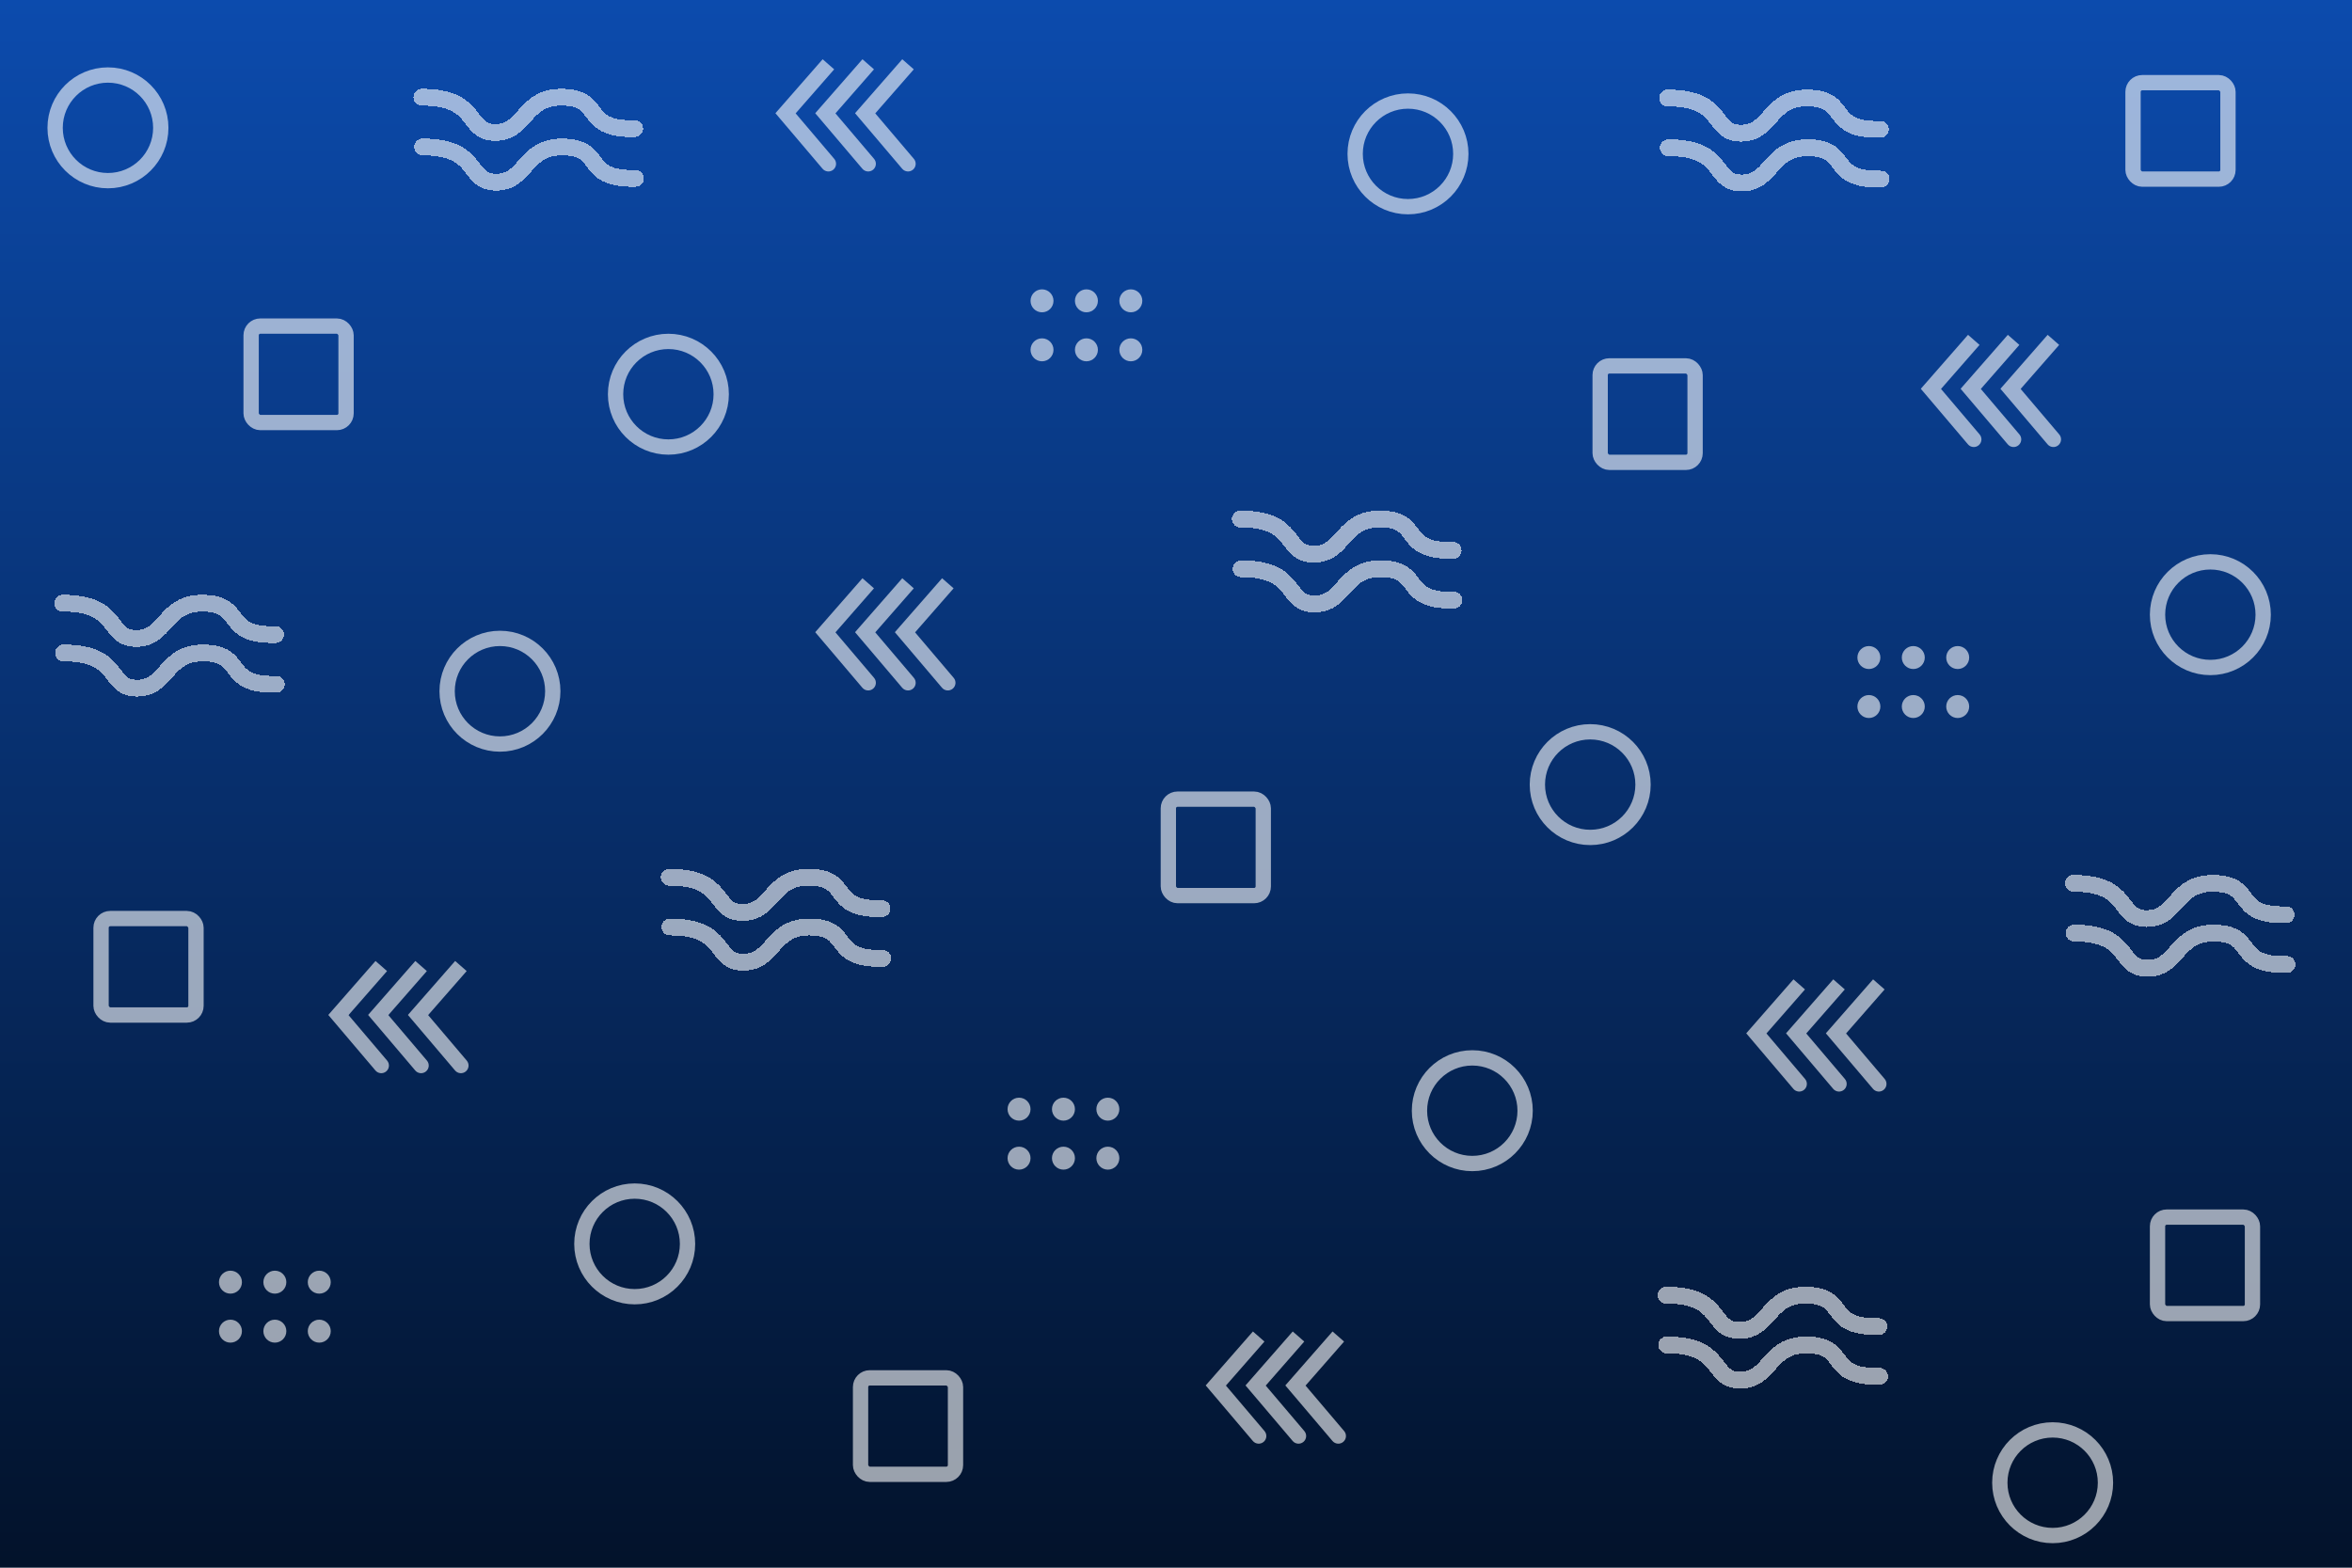 <svg width="1536" height="1024" viewBox="0 0 1536 1024" fill="none" xmlns="http://www.w3.org/2000/svg">
<rect width="1536" height="1024" fill="url(#paint0_linear_567_65)"/>
<circle cx="70.5" cy="83.5" r="34.5" stroke="white" stroke-opacity="0.6" stroke-width="10"/>
<circle cx="919.5" cy="100.5" r="34.5" stroke="white" stroke-opacity="0.6" stroke-width="10"/>
<circle cx="326.5" cy="451.5" r="34.5" stroke="white" stroke-opacity="0.6" stroke-width="10"/>
<circle cx="1038.5" cy="512.5" r="34.5" stroke="white" stroke-opacity="0.6" stroke-width="10"/>
<circle cx="1443.5" cy="401.5" r="34.5" stroke="white" stroke-opacity="0.6" stroke-width="10"/>
<circle cx="961.5" cy="725.5" r="34.5" stroke="white" stroke-opacity="0.6" stroke-width="10"/>
<circle cx="414.5" cy="812.5" r="34.5" stroke="white" stroke-opacity="0.6" stroke-width="10"/>
<circle cx="1340.5" cy="968.5" r="34.5" stroke="white" stroke-opacity="0.6" stroke-width="10"/>
<circle cx="436.5" cy="257.5" r="34.5" stroke="white" stroke-opacity="0.6" stroke-width="10"/>
<circle cx="680.5" cy="196.5" r="7.5" fill="white" fill-opacity="0.6"/>
<circle cx="709.5" cy="196.5" r="7.5" fill="white" fill-opacity="0.6"/>
<circle cx="738.5" cy="196.5" r="7.5" fill="white" fill-opacity="0.6"/>
<circle cx="680.5" cy="228.5" r="7.5" fill="white" fill-opacity="0.6"/>
<circle cx="709.5" cy="228.5" r="7.5" fill="white" fill-opacity="0.6"/>
<circle cx="738.5" cy="228.5" r="7.5" fill="white" fill-opacity="0.6"/>
<circle cx="1220.5" cy="429.5" r="7.5" fill="white" fill-opacity="0.6"/>
<circle cx="1249.5" cy="429.5" r="7.5" fill="white" fill-opacity="0.6"/>
<circle cx="1278.5" cy="429.5" r="7.5" fill="white" fill-opacity="0.6"/>
<circle cx="1220.5" cy="461.5" r="7.5" fill="white" fill-opacity="0.6"/>
<circle cx="1249.5" cy="461.5" r="7.5" fill="white" fill-opacity="0.6"/>
<circle cx="1278.5" cy="461.5" r="7.5" fill="white" fill-opacity="0.6"/>
<circle cx="665.5" cy="724.5" r="7.5" fill="white" fill-opacity="0.6"/>
<circle cx="694.5" cy="724.5" r="7.5" fill="white" fill-opacity="0.6"/>
<circle cx="723.5" cy="724.5" r="7.5" fill="white" fill-opacity="0.6"/>
<circle cx="665.5" cy="756.5" r="7.5" fill="white" fill-opacity="0.6"/>
<circle cx="694.5" cy="756.5" r="7.5" fill="white" fill-opacity="0.6"/>
<circle cx="723.5" cy="756.5" r="7.5" fill="white" fill-opacity="0.6"/>
<circle cx="150.5" cy="837.5" r="7.5" fill="white" fill-opacity="0.6"/>
<circle cx="179.5" cy="837.5" r="7.5" fill="white" fill-opacity="0.6"/>
<circle cx="208.5" cy="837.5" r="7.5" fill="white" fill-opacity="0.6"/>
<circle cx="150.5" cy="869.5" r="7.5" fill="white" fill-opacity="0.6"/>
<circle cx="179.5" cy="869.5" r="7.5" fill="white" fill-opacity="0.6"/>
<circle cx="208.5" cy="869.5" r="7.5" fill="white" fill-opacity="0.6"/>
<rect x="164" y="213" width="62" height="63" rx="6" stroke="white" stroke-opacity="0.6" stroke-width="10"/>
<rect x="1393" y="54" width="62" height="63" rx="6" stroke="white" stroke-opacity="0.6" stroke-width="10"/>
<rect x="66" y="600" width="62" height="63" rx="6" stroke="white" stroke-opacity="0.6" stroke-width="10"/>
<rect x="763" y="522" width="62" height="63" rx="6" stroke="white" stroke-opacity="0.6" stroke-width="10"/>
<rect x="1409" y="795" width="62" height="63" rx="6" stroke="white" stroke-opacity="0.6" stroke-width="10"/>
<rect x="562" y="900" width="62" height="63" rx="6" stroke="white" stroke-opacity="0.6" stroke-width="10"/>
<rect x="1045" y="239" width="62" height="63" rx="6" stroke="white" stroke-opacity="0.6" stroke-width="10"/>
<path d="M513 74L509.237 70.707L506.4 73.95L509.187 77.235L513 74ZM537.187 110.235C538.974 112.34 542.129 112.599 544.235 110.813C546.34 109.026 546.599 105.871 544.813 103.765L537.187 110.235ZM537.237 38.708L509.237 70.707L516.763 77.293L544.763 45.292L537.237 38.708ZM509.187 77.235L537.187 110.235L544.813 103.765L516.813 70.765L509.187 77.235Z" fill="white" fill-opacity="0.6"/>
<path d="M539 74L535.237 70.707L532.4 73.95L535.187 77.235L539 74ZM563.187 110.235C564.974 112.34 568.129 112.599 570.235 110.813C572.34 109.026 572.599 105.871 570.813 103.765L563.187 110.235ZM563.237 38.708L535.237 70.707L542.763 77.293L570.763 45.292L563.237 38.708ZM535.187 77.235L563.187 110.235L570.813 103.765L542.813 70.765L535.187 77.235Z" fill="white" fill-opacity="0.6"/>
<path d="M565 74L561.237 70.707L558.4 73.95L561.187 77.235L565 74ZM589.187 110.235C590.974 112.34 594.129 112.599 596.235 110.813C598.34 109.026 598.599 105.871 596.813 103.765L589.187 110.235ZM589.237 38.708L561.237 70.707L568.763 77.293L596.763 45.292L589.237 38.708ZM561.187 77.235L589.187 110.235L596.813 103.765L568.813 70.765L561.187 77.235Z" fill="white" fill-opacity="0.6"/>
<path d="M539 413L535.237 409.707L532.4 412.95L535.187 416.235L539 413ZM563.187 449.235C564.974 451.34 568.129 451.599 570.235 449.813C572.34 448.026 572.599 444.871 570.813 442.765L563.187 449.235ZM563.237 377.707L535.237 409.707L542.763 416.293L570.763 384.293L563.237 377.707ZM535.187 416.235L563.187 449.235L570.813 442.765L542.813 409.765L535.187 416.235Z" fill="white" fill-opacity="0.6"/>
<path d="M565 413L561.237 409.707L558.4 412.95L561.187 416.235L565 413ZM589.187 449.235C590.974 451.34 594.129 451.599 596.235 449.813C598.34 448.026 598.599 444.871 596.813 442.765L589.187 449.235ZM589.237 377.707L561.237 409.707L568.763 416.293L596.763 384.293L589.237 377.707ZM561.187 416.235L589.187 449.235L596.813 442.765L568.813 409.765L561.187 416.235Z" fill="white" fill-opacity="0.6"/>
<path d="M591 413L587.237 409.707L584.4 412.95L587.187 416.235L591 413ZM615.187 449.235C616.974 451.34 620.129 451.599 622.235 449.813C624.34 448.026 624.599 444.871 622.813 442.765L615.187 449.235ZM615.237 377.707L587.237 409.707L594.763 416.293L622.763 384.293L615.237 377.707ZM587.187 416.235L615.187 449.235L622.813 442.765L594.813 409.765L587.187 416.235Z" fill="white" fill-opacity="0.6"/>
<path d="M221 663L217.237 659.707L214.4 662.95L217.187 666.235L221 663ZM245.187 699.235C246.974 701.34 250.129 701.599 252.235 699.813C254.34 698.026 254.599 694.871 252.813 692.765L245.187 699.235ZM245.237 627.707L217.237 659.707L224.763 666.293L252.763 634.293L245.237 627.707ZM217.187 666.235L245.187 699.235L252.813 692.765L224.813 659.765L217.187 666.235Z" fill="white" fill-opacity="0.6"/>
<path d="M247 663L243.237 659.707L240.4 662.95L243.187 666.235L247 663ZM271.187 699.235C272.974 701.34 276.129 701.599 278.235 699.813C280.34 698.026 280.599 694.871 278.813 692.765L271.187 699.235ZM271.237 627.707L243.237 659.707L250.763 666.293L278.763 634.293L271.237 627.707ZM243.187 666.235L271.187 699.235L278.813 692.765L250.813 659.765L243.187 666.235Z" fill="white" fill-opacity="0.6"/>
<path d="M273 663L269.237 659.707L266.4 662.95L269.187 666.235L273 663ZM297.187 699.235C298.974 701.34 302.129 701.599 304.235 699.813C306.34 698.026 306.599 694.871 304.813 692.765L297.187 699.235ZM297.237 627.707L269.237 659.707L276.763 666.293L304.763 634.293L297.237 627.707ZM269.187 666.235L297.187 699.235L304.813 692.765L276.813 659.765L269.187 666.235Z" fill="white" fill-opacity="0.6"/>
<path d="M1261 254L1257.24 250.707L1254.4 253.95L1257.19 257.235L1261 254ZM1285.19 290.235C1286.97 292.34 1290.13 292.599 1292.23 290.813C1294.34 289.026 1294.6 285.871 1292.81 283.765L1285.19 290.235ZM1285.24 218.707L1257.24 250.707L1264.76 257.293L1292.76 225.293L1285.24 218.707ZM1257.19 257.235L1285.19 290.235L1292.81 283.765L1264.81 250.765L1257.19 257.235Z" fill="white" fill-opacity="0.6"/>
<path d="M1287 254L1283.24 250.707L1280.4 253.95L1283.19 257.235L1287 254ZM1311.19 290.235C1312.97 292.34 1316.13 292.599 1318.23 290.813C1320.34 289.026 1320.6 285.871 1318.81 283.765L1311.19 290.235ZM1311.24 218.707L1283.24 250.707L1290.76 257.293L1318.76 225.293L1311.24 218.707ZM1283.19 257.235L1311.19 290.235L1318.81 283.765L1290.81 250.765L1283.19 257.235Z" fill="white" fill-opacity="0.6"/>
<path d="M1313 254L1309.24 250.707L1306.4 253.95L1309.19 257.235L1313 254ZM1337.19 290.235C1338.97 292.34 1342.13 292.599 1344.23 290.813C1346.34 289.026 1346.6 285.871 1344.81 283.765L1337.19 290.235ZM1337.24 218.707L1309.24 250.707L1316.76 257.293L1344.76 225.293L1337.24 218.707ZM1309.19 257.235L1337.19 290.235L1344.81 283.765L1316.81 250.765L1309.19 257.235Z" fill="white" fill-opacity="0.6"/>
<path d="M1147 675L1143.24 671.707L1140.4 674.95L1143.19 678.235L1147 675ZM1171.19 711.235C1172.97 713.34 1176.13 713.599 1178.23 711.813C1180.34 710.026 1180.6 706.871 1178.81 704.765L1171.19 711.235ZM1171.24 639.707L1143.24 671.707L1150.76 678.293L1178.76 646.293L1171.24 639.707ZM1143.19 678.235L1171.19 711.235L1178.81 704.765L1150.81 671.765L1143.19 678.235Z" fill="white" fill-opacity="0.6"/>
<path d="M1173 675L1169.24 671.707L1166.4 674.95L1169.19 678.235L1173 675ZM1197.19 711.235C1198.97 713.34 1202.13 713.599 1204.23 711.813C1206.34 710.026 1206.6 706.871 1204.81 704.765L1197.19 711.235ZM1197.24 639.707L1169.24 671.707L1176.76 678.293L1204.76 646.293L1197.24 639.707ZM1169.19 678.235L1197.19 711.235L1204.81 704.765L1176.81 671.765L1169.19 678.235Z" fill="white" fill-opacity="0.6"/>
<path d="M1199 675L1195.24 671.707L1192.4 674.95L1195.19 678.235L1199 675ZM1223.19 711.235C1224.97 713.34 1228.13 713.599 1230.23 711.813C1232.34 710.026 1232.6 706.871 1230.81 704.765L1223.19 711.235ZM1223.24 639.707L1195.24 671.707L1202.76 678.293L1230.76 646.293L1223.24 639.707ZM1195.19 678.235L1223.19 711.235L1230.81 704.765L1202.81 671.765L1195.19 678.235Z" fill="white" fill-opacity="0.6"/>
<path d="M794 905L790.237 901.707L787.4 904.95L790.187 908.235L794 905ZM818.187 941.235C819.974 943.34 823.129 943.599 825.235 941.813C827.34 940.026 827.599 936.871 825.813 934.765L818.187 941.235ZM818.237 869.707L790.237 901.707L797.763 908.293L825.763 876.293L818.237 869.707ZM790.187 908.235L818.187 941.235L825.813 934.765L797.813 901.765L790.187 908.235Z" fill="white" fill-opacity="0.6"/>
<path d="M820 905L816.237 901.707L813.4 904.95L816.187 908.235L820 905ZM844.187 941.235C845.974 943.34 849.129 943.599 851.235 941.813C853.34 940.026 853.599 936.871 851.813 934.765L844.187 941.235ZM844.237 869.707L816.237 901.707L823.763 908.293L851.763 876.293L844.237 869.707ZM816.187 908.235L844.187 941.235L851.813 934.765L823.813 901.765L816.187 908.235Z" fill="white" fill-opacity="0.6"/>
<path d="M846 905L842.237 901.707L839.4 904.95L842.187 908.235L846 905ZM870.187 941.235C871.974 943.34 875.129 943.599 877.235 941.813C879.34 940.026 879.599 936.871 877.813 934.765L870.187 941.235ZM870.237 869.707L842.237 901.707L849.763 908.293L877.763 876.293L870.237 869.707ZM842.187 908.235L870.187 941.235L877.813 934.765L849.813 901.765L842.187 908.235Z" fill="white" fill-opacity="0.6"/>
<g filter="url(#filter0_d_567_65)">
<path d="M275.5 59.5C313.5 59.5 303.677 82.5 323.5 82.5C343.323 82.5 341.7 59.5 366.5 59.5C395 59.5 378.9 80.8 414.5 80" stroke="white" stroke-opacity="0.6" stroke-width="11" stroke-linecap="round" shape-rendering="crispEdges"/>
</g>
<g filter="url(#filter1_d_567_65)">
<path d="M276 92C314 92 304.177 115 324 115C343.823 115 342.2 92 367 92C395.5 92 379.4 113.3 415 112.5" stroke="white" stroke-opacity="0.6" stroke-width="11" stroke-linecap="round" shape-rendering="crispEdges"/>
</g>
<g filter="url(#filter2_d_567_65)">
<path d="M1089 60C1127 60 1117.18 83 1137 83C1156.82 83 1155.2 60 1180 60C1208.5 60 1192.4 81.3 1228 80.5" stroke="white" stroke-opacity="0.6" stroke-width="11" stroke-linecap="round" shape-rendering="crispEdges"/>
</g>
<g filter="url(#filter3_d_567_65)">
<path d="M1089.5 92.5C1127.5 92.5 1117.68 115.5 1137.5 115.5C1157.32 115.5 1155.7 92.5 1180.5 92.5C1209 92.5 1192.9 113.8 1228.5 113" stroke="white" stroke-opacity="0.6" stroke-width="11" stroke-linecap="round" shape-rendering="crispEdges"/>
</g>
<g filter="url(#filter4_d_567_65)">
<path d="M810 335C848 335 838.177 358 858 358C877.823 358 876.2 335 901 335C929.5 335 913.4 356.3 949 355.5" stroke="white" stroke-opacity="0.6" stroke-width="11" stroke-linecap="round" shape-rendering="crispEdges"/>
</g>
<g filter="url(#filter5_d_567_65)">
<path d="M810.5 367.5C848.5 367.5 838.677 390.5 858.5 390.5C878.323 390.5 876.7 367.5 901.5 367.5C930 367.5 913.9 388.8 949.5 388" stroke="white" stroke-opacity="0.6" stroke-width="11" stroke-linecap="round" shape-rendering="crispEdges"/>
</g>
<g filter="url(#filter6_d_567_65)">
<path d="M41 390C79 390 69.177 413 89 413C108.823 413 107.2 390 132 390C160.5 390 144.4 411.3 180 410.5" stroke="white" stroke-opacity="0.6" stroke-width="11" stroke-linecap="round" shape-rendering="crispEdges"/>
</g>
<g filter="url(#filter7_d_567_65)">
<path d="M41.5 422.5C79.5 422.5 69.677 445.5 89.5 445.5C109.323 445.5 107.7 422.5 132.5 422.5C161 422.5 144.9 443.8 180.5 443" stroke="white" stroke-opacity="0.6" stroke-width="11" stroke-linecap="round" shape-rendering="crispEdges"/>
</g>
<g filter="url(#filter8_d_567_65)">
<path d="M437 569C475 569 465.177 592 485 592C504.823 592 503.2 569 528 569C556.5 569 540.4 590.3 576 589.5" stroke="white" stroke-opacity="0.6" stroke-width="11" stroke-linecap="round" shape-rendering="crispEdges"/>
</g>
<g filter="url(#filter9_d_567_65)">
<path d="M437.5 601.5C475.5 601.5 465.677 624.5 485.5 624.5C505.323 624.5 503.7 601.5 528.5 601.5C557 601.5 540.9 622.8 576.5 622" stroke="white" stroke-opacity="0.6" stroke-width="11" stroke-linecap="round" shape-rendering="crispEdges"/>
</g>
<g filter="url(#filter10_d_567_65)">
<path d="M1354 573C1392 573 1382.18 596 1402 596C1421.82 596 1420.2 573 1445 573C1473.5 573 1457.4 594.3 1493 593.5" stroke="white" stroke-opacity="0.6" stroke-width="11" stroke-linecap="round" shape-rendering="crispEdges"/>
</g>
<g filter="url(#filter11_d_567_65)">
<path d="M1354.5 605.5C1392.5 605.5 1382.68 628.5 1402.5 628.5C1422.32 628.5 1420.7 605.5 1445.5 605.5C1474 605.5 1457.9 626.8 1493.5 626" stroke="white" stroke-opacity="0.6" stroke-width="11" stroke-linecap="round" shape-rendering="crispEdges"/>
</g>
<g filter="url(#filter12_d_567_65)">
<path d="M1088 842C1126 842 1116.18 865 1136 865C1155.82 865 1154.2 842 1179 842C1207.5 842 1191.4 863.3 1227 862.5" stroke="white" stroke-opacity="0.6" stroke-width="11" stroke-linecap="round" shape-rendering="crispEdges"/>
</g>
<g filter="url(#filter13_d_567_65)">
<path d="M1088.5 874.5C1126.5 874.5 1116.68 897.5 1136.5 897.5C1156.32 897.5 1154.7 874.5 1179.5 874.5C1208 874.5 1191.9 895.8 1227.5 895" stroke="white" stroke-opacity="0.6" stroke-width="11" stroke-linecap="round" shape-rendering="crispEdges"/>
</g>
<defs>
<filter id="filter0_d_567_65" x="266" y="54" width="158" height="42" filterUnits="userSpaceOnUse" color-interpolation-filters="sRGB">
<feFlood flood-opacity="0" result="BackgroundImageFix"/>
<feColorMatrix in="SourceAlpha" type="matrix" values="0 0 0 0 0 0 0 0 0 0 0 0 0 0 0 0 0 0 127 0" result="hardAlpha"/>
<feOffset dy="4"/>
<feGaussianBlur stdDeviation="2"/>
<feComposite in2="hardAlpha" operator="out"/>
<feColorMatrix type="matrix" values="0 0 0 0 0 0 0 0 0 0 0 0 0 0 0 0 0 0 0.25 0"/>
<feBlend mode="normal" in2="BackgroundImageFix" result="effect1_dropShadow_567_65"/>
<feBlend mode="normal" in="SourceGraphic" in2="effect1_dropShadow_567_65" result="shape"/>
</filter>
<filter id="filter1_d_567_65" x="266.5" y="86.5" width="158" height="42" filterUnits="userSpaceOnUse" color-interpolation-filters="sRGB">
<feFlood flood-opacity="0" result="BackgroundImageFix"/>
<feColorMatrix in="SourceAlpha" type="matrix" values="0 0 0 0 0 0 0 0 0 0 0 0 0 0 0 0 0 0 127 0" result="hardAlpha"/>
<feOffset dy="4"/>
<feGaussianBlur stdDeviation="2"/>
<feComposite in2="hardAlpha" operator="out"/>
<feColorMatrix type="matrix" values="0 0 0 0 0 0 0 0 0 0 0 0 0 0 0 0 0 0 0.25 0"/>
<feBlend mode="normal" in2="BackgroundImageFix" result="effect1_dropShadow_567_65"/>
<feBlend mode="normal" in="SourceGraphic" in2="effect1_dropShadow_567_65" result="shape"/>
</filter>
<filter id="filter2_d_567_65" x="1079.5" y="54.5" width="158" height="42" filterUnits="userSpaceOnUse" color-interpolation-filters="sRGB">
<feFlood flood-opacity="0" result="BackgroundImageFix"/>
<feColorMatrix in="SourceAlpha" type="matrix" values="0 0 0 0 0 0 0 0 0 0 0 0 0 0 0 0 0 0 127 0" result="hardAlpha"/>
<feOffset dy="4"/>
<feGaussianBlur stdDeviation="2"/>
<feComposite in2="hardAlpha" operator="out"/>
<feColorMatrix type="matrix" values="0 0 0 0 0 0 0 0 0 0 0 0 0 0 0 0 0 0 0.25 0"/>
<feBlend mode="normal" in2="BackgroundImageFix" result="effect1_dropShadow_567_65"/>
<feBlend mode="normal" in="SourceGraphic" in2="effect1_dropShadow_567_65" result="shape"/>
</filter>
<filter id="filter3_d_567_65" x="1080" y="87" width="158" height="42" filterUnits="userSpaceOnUse" color-interpolation-filters="sRGB">
<feFlood flood-opacity="0" result="BackgroundImageFix"/>
<feColorMatrix in="SourceAlpha" type="matrix" values="0 0 0 0 0 0 0 0 0 0 0 0 0 0 0 0 0 0 127 0" result="hardAlpha"/>
<feOffset dy="4"/>
<feGaussianBlur stdDeviation="2"/>
<feComposite in2="hardAlpha" operator="out"/>
<feColorMatrix type="matrix" values="0 0 0 0 0 0 0 0 0 0 0 0 0 0 0 0 0 0 0.25 0"/>
<feBlend mode="normal" in2="BackgroundImageFix" result="effect1_dropShadow_567_65"/>
<feBlend mode="normal" in="SourceGraphic" in2="effect1_dropShadow_567_65" result="shape"/>
</filter>
<filter id="filter4_d_567_65" x="800.5" y="329.5" width="158" height="42" filterUnits="userSpaceOnUse" color-interpolation-filters="sRGB">
<feFlood flood-opacity="0" result="BackgroundImageFix"/>
<feColorMatrix in="SourceAlpha" type="matrix" values="0 0 0 0 0 0 0 0 0 0 0 0 0 0 0 0 0 0 127 0" result="hardAlpha"/>
<feOffset dy="4"/>
<feGaussianBlur stdDeviation="2"/>
<feComposite in2="hardAlpha" operator="out"/>
<feColorMatrix type="matrix" values="0 0 0 0 0 0 0 0 0 0 0 0 0 0 0 0 0 0 0.25 0"/>
<feBlend mode="normal" in2="BackgroundImageFix" result="effect1_dropShadow_567_65"/>
<feBlend mode="normal" in="SourceGraphic" in2="effect1_dropShadow_567_65" result="shape"/>
</filter>
<filter id="filter5_d_567_65" x="801" y="362" width="158" height="42" filterUnits="userSpaceOnUse" color-interpolation-filters="sRGB">
<feFlood flood-opacity="0" result="BackgroundImageFix"/>
<feColorMatrix in="SourceAlpha" type="matrix" values="0 0 0 0 0 0 0 0 0 0 0 0 0 0 0 0 0 0 127 0" result="hardAlpha"/>
<feOffset dy="4"/>
<feGaussianBlur stdDeviation="2"/>
<feComposite in2="hardAlpha" operator="out"/>
<feColorMatrix type="matrix" values="0 0 0 0 0 0 0 0 0 0 0 0 0 0 0 0 0 0 0.25 0"/>
<feBlend mode="normal" in2="BackgroundImageFix" result="effect1_dropShadow_567_65"/>
<feBlend mode="normal" in="SourceGraphic" in2="effect1_dropShadow_567_65" result="shape"/>
</filter>
<filter id="filter6_d_567_65" x="31.5" y="384.5" width="158" height="42" filterUnits="userSpaceOnUse" color-interpolation-filters="sRGB">
<feFlood flood-opacity="0" result="BackgroundImageFix"/>
<feColorMatrix in="SourceAlpha" type="matrix" values="0 0 0 0 0 0 0 0 0 0 0 0 0 0 0 0 0 0 127 0" result="hardAlpha"/>
<feOffset dy="4"/>
<feGaussianBlur stdDeviation="2"/>
<feComposite in2="hardAlpha" operator="out"/>
<feColorMatrix type="matrix" values="0 0 0 0 0 0 0 0 0 0 0 0 0 0 0 0 0 0 0.25 0"/>
<feBlend mode="normal" in2="BackgroundImageFix" result="effect1_dropShadow_567_65"/>
<feBlend mode="normal" in="SourceGraphic" in2="effect1_dropShadow_567_65" result="shape"/>
</filter>
<filter id="filter7_d_567_65" x="32" y="417" width="158" height="42" filterUnits="userSpaceOnUse" color-interpolation-filters="sRGB">
<feFlood flood-opacity="0" result="BackgroundImageFix"/>
<feColorMatrix in="SourceAlpha" type="matrix" values="0 0 0 0 0 0 0 0 0 0 0 0 0 0 0 0 0 0 127 0" result="hardAlpha"/>
<feOffset dy="4"/>
<feGaussianBlur stdDeviation="2"/>
<feComposite in2="hardAlpha" operator="out"/>
<feColorMatrix type="matrix" values="0 0 0 0 0 0 0 0 0 0 0 0 0 0 0 0 0 0 0.25 0"/>
<feBlend mode="normal" in2="BackgroundImageFix" result="effect1_dropShadow_567_65"/>
<feBlend mode="normal" in="SourceGraphic" in2="effect1_dropShadow_567_65" result="shape"/>
</filter>
<filter id="filter8_d_567_65" x="427.5" y="563.5" width="158" height="42" filterUnits="userSpaceOnUse" color-interpolation-filters="sRGB">
<feFlood flood-opacity="0" result="BackgroundImageFix"/>
<feColorMatrix in="SourceAlpha" type="matrix" values="0 0 0 0 0 0 0 0 0 0 0 0 0 0 0 0 0 0 127 0" result="hardAlpha"/>
<feOffset dy="4"/>
<feGaussianBlur stdDeviation="2"/>
<feComposite in2="hardAlpha" operator="out"/>
<feColorMatrix type="matrix" values="0 0 0 0 0 0 0 0 0 0 0 0 0 0 0 0 0 0 0.25 0"/>
<feBlend mode="normal" in2="BackgroundImageFix" result="effect1_dropShadow_567_65"/>
<feBlend mode="normal" in="SourceGraphic" in2="effect1_dropShadow_567_65" result="shape"/>
</filter>
<filter id="filter9_d_567_65" x="428" y="596" width="158" height="42" filterUnits="userSpaceOnUse" color-interpolation-filters="sRGB">
<feFlood flood-opacity="0" result="BackgroundImageFix"/>
<feColorMatrix in="SourceAlpha" type="matrix" values="0 0 0 0 0 0 0 0 0 0 0 0 0 0 0 0 0 0 127 0" result="hardAlpha"/>
<feOffset dy="4"/>
<feGaussianBlur stdDeviation="2"/>
<feComposite in2="hardAlpha" operator="out"/>
<feColorMatrix type="matrix" values="0 0 0 0 0 0 0 0 0 0 0 0 0 0 0 0 0 0 0.25 0"/>
<feBlend mode="normal" in2="BackgroundImageFix" result="effect1_dropShadow_567_65"/>
<feBlend mode="normal" in="SourceGraphic" in2="effect1_dropShadow_567_65" result="shape"/>
</filter>
<filter id="filter10_d_567_65" x="1344.5" y="567.5" width="158" height="42" filterUnits="userSpaceOnUse" color-interpolation-filters="sRGB">
<feFlood flood-opacity="0" result="BackgroundImageFix"/>
<feColorMatrix in="SourceAlpha" type="matrix" values="0 0 0 0 0 0 0 0 0 0 0 0 0 0 0 0 0 0 127 0" result="hardAlpha"/>
<feOffset dy="4"/>
<feGaussianBlur stdDeviation="2"/>
<feComposite in2="hardAlpha" operator="out"/>
<feColorMatrix type="matrix" values="0 0 0 0 0 0 0 0 0 0 0 0 0 0 0 0 0 0 0.25 0"/>
<feBlend mode="normal" in2="BackgroundImageFix" result="effect1_dropShadow_567_65"/>
<feBlend mode="normal" in="SourceGraphic" in2="effect1_dropShadow_567_65" result="shape"/>
</filter>
<filter id="filter11_d_567_65" x="1345" y="600" width="158" height="42" filterUnits="userSpaceOnUse" color-interpolation-filters="sRGB">
<feFlood flood-opacity="0" result="BackgroundImageFix"/>
<feColorMatrix in="SourceAlpha" type="matrix" values="0 0 0 0 0 0 0 0 0 0 0 0 0 0 0 0 0 0 127 0" result="hardAlpha"/>
<feOffset dy="4"/>
<feGaussianBlur stdDeviation="2"/>
<feComposite in2="hardAlpha" operator="out"/>
<feColorMatrix type="matrix" values="0 0 0 0 0 0 0 0 0 0 0 0 0 0 0 0 0 0 0.25 0"/>
<feBlend mode="normal" in2="BackgroundImageFix" result="effect1_dropShadow_567_65"/>
<feBlend mode="normal" in="SourceGraphic" in2="effect1_dropShadow_567_65" result="shape"/>
</filter>
<filter id="filter12_d_567_65" x="1078.5" y="836.5" width="158" height="42" filterUnits="userSpaceOnUse" color-interpolation-filters="sRGB">
<feFlood flood-opacity="0" result="BackgroundImageFix"/>
<feColorMatrix in="SourceAlpha" type="matrix" values="0 0 0 0 0 0 0 0 0 0 0 0 0 0 0 0 0 0 127 0" result="hardAlpha"/>
<feOffset dy="4"/>
<feGaussianBlur stdDeviation="2"/>
<feComposite in2="hardAlpha" operator="out"/>
<feColorMatrix type="matrix" values="0 0 0 0 0 0 0 0 0 0 0 0 0 0 0 0 0 0 0.25 0"/>
<feBlend mode="normal" in2="BackgroundImageFix" result="effect1_dropShadow_567_65"/>
<feBlend mode="normal" in="SourceGraphic" in2="effect1_dropShadow_567_65" result="shape"/>
</filter>
<filter id="filter13_d_567_65" x="1079" y="869" width="158" height="42" filterUnits="userSpaceOnUse" color-interpolation-filters="sRGB">
<feFlood flood-opacity="0" result="BackgroundImageFix"/>
<feColorMatrix in="SourceAlpha" type="matrix" values="0 0 0 0 0 0 0 0 0 0 0 0 0 0 0 0 0 0 127 0" result="hardAlpha"/>
<feOffset dy="4"/>
<feGaussianBlur stdDeviation="2"/>
<feComposite in2="hardAlpha" operator="out"/>
<feColorMatrix type="matrix" values="0 0 0 0 0 0 0 0 0 0 0 0 0 0 0 0 0 0 0.25 0"/>
<feBlend mode="normal" in2="BackgroundImageFix" result="effect1_dropShadow_567_65"/>
<feBlend mode="normal" in="SourceGraphic" in2="effect1_dropShadow_567_65" result="shape"/>
</filter>
<linearGradient id="paint0_linear_567_65" x1="768" y1="0" x2="768" y2="1280" gradientUnits="userSpaceOnUse">
<stop stop-color="#0C4BAD"/>
<stop offset="1" stop-color="#00040A"/>
</linearGradient>
</defs>
</svg>
